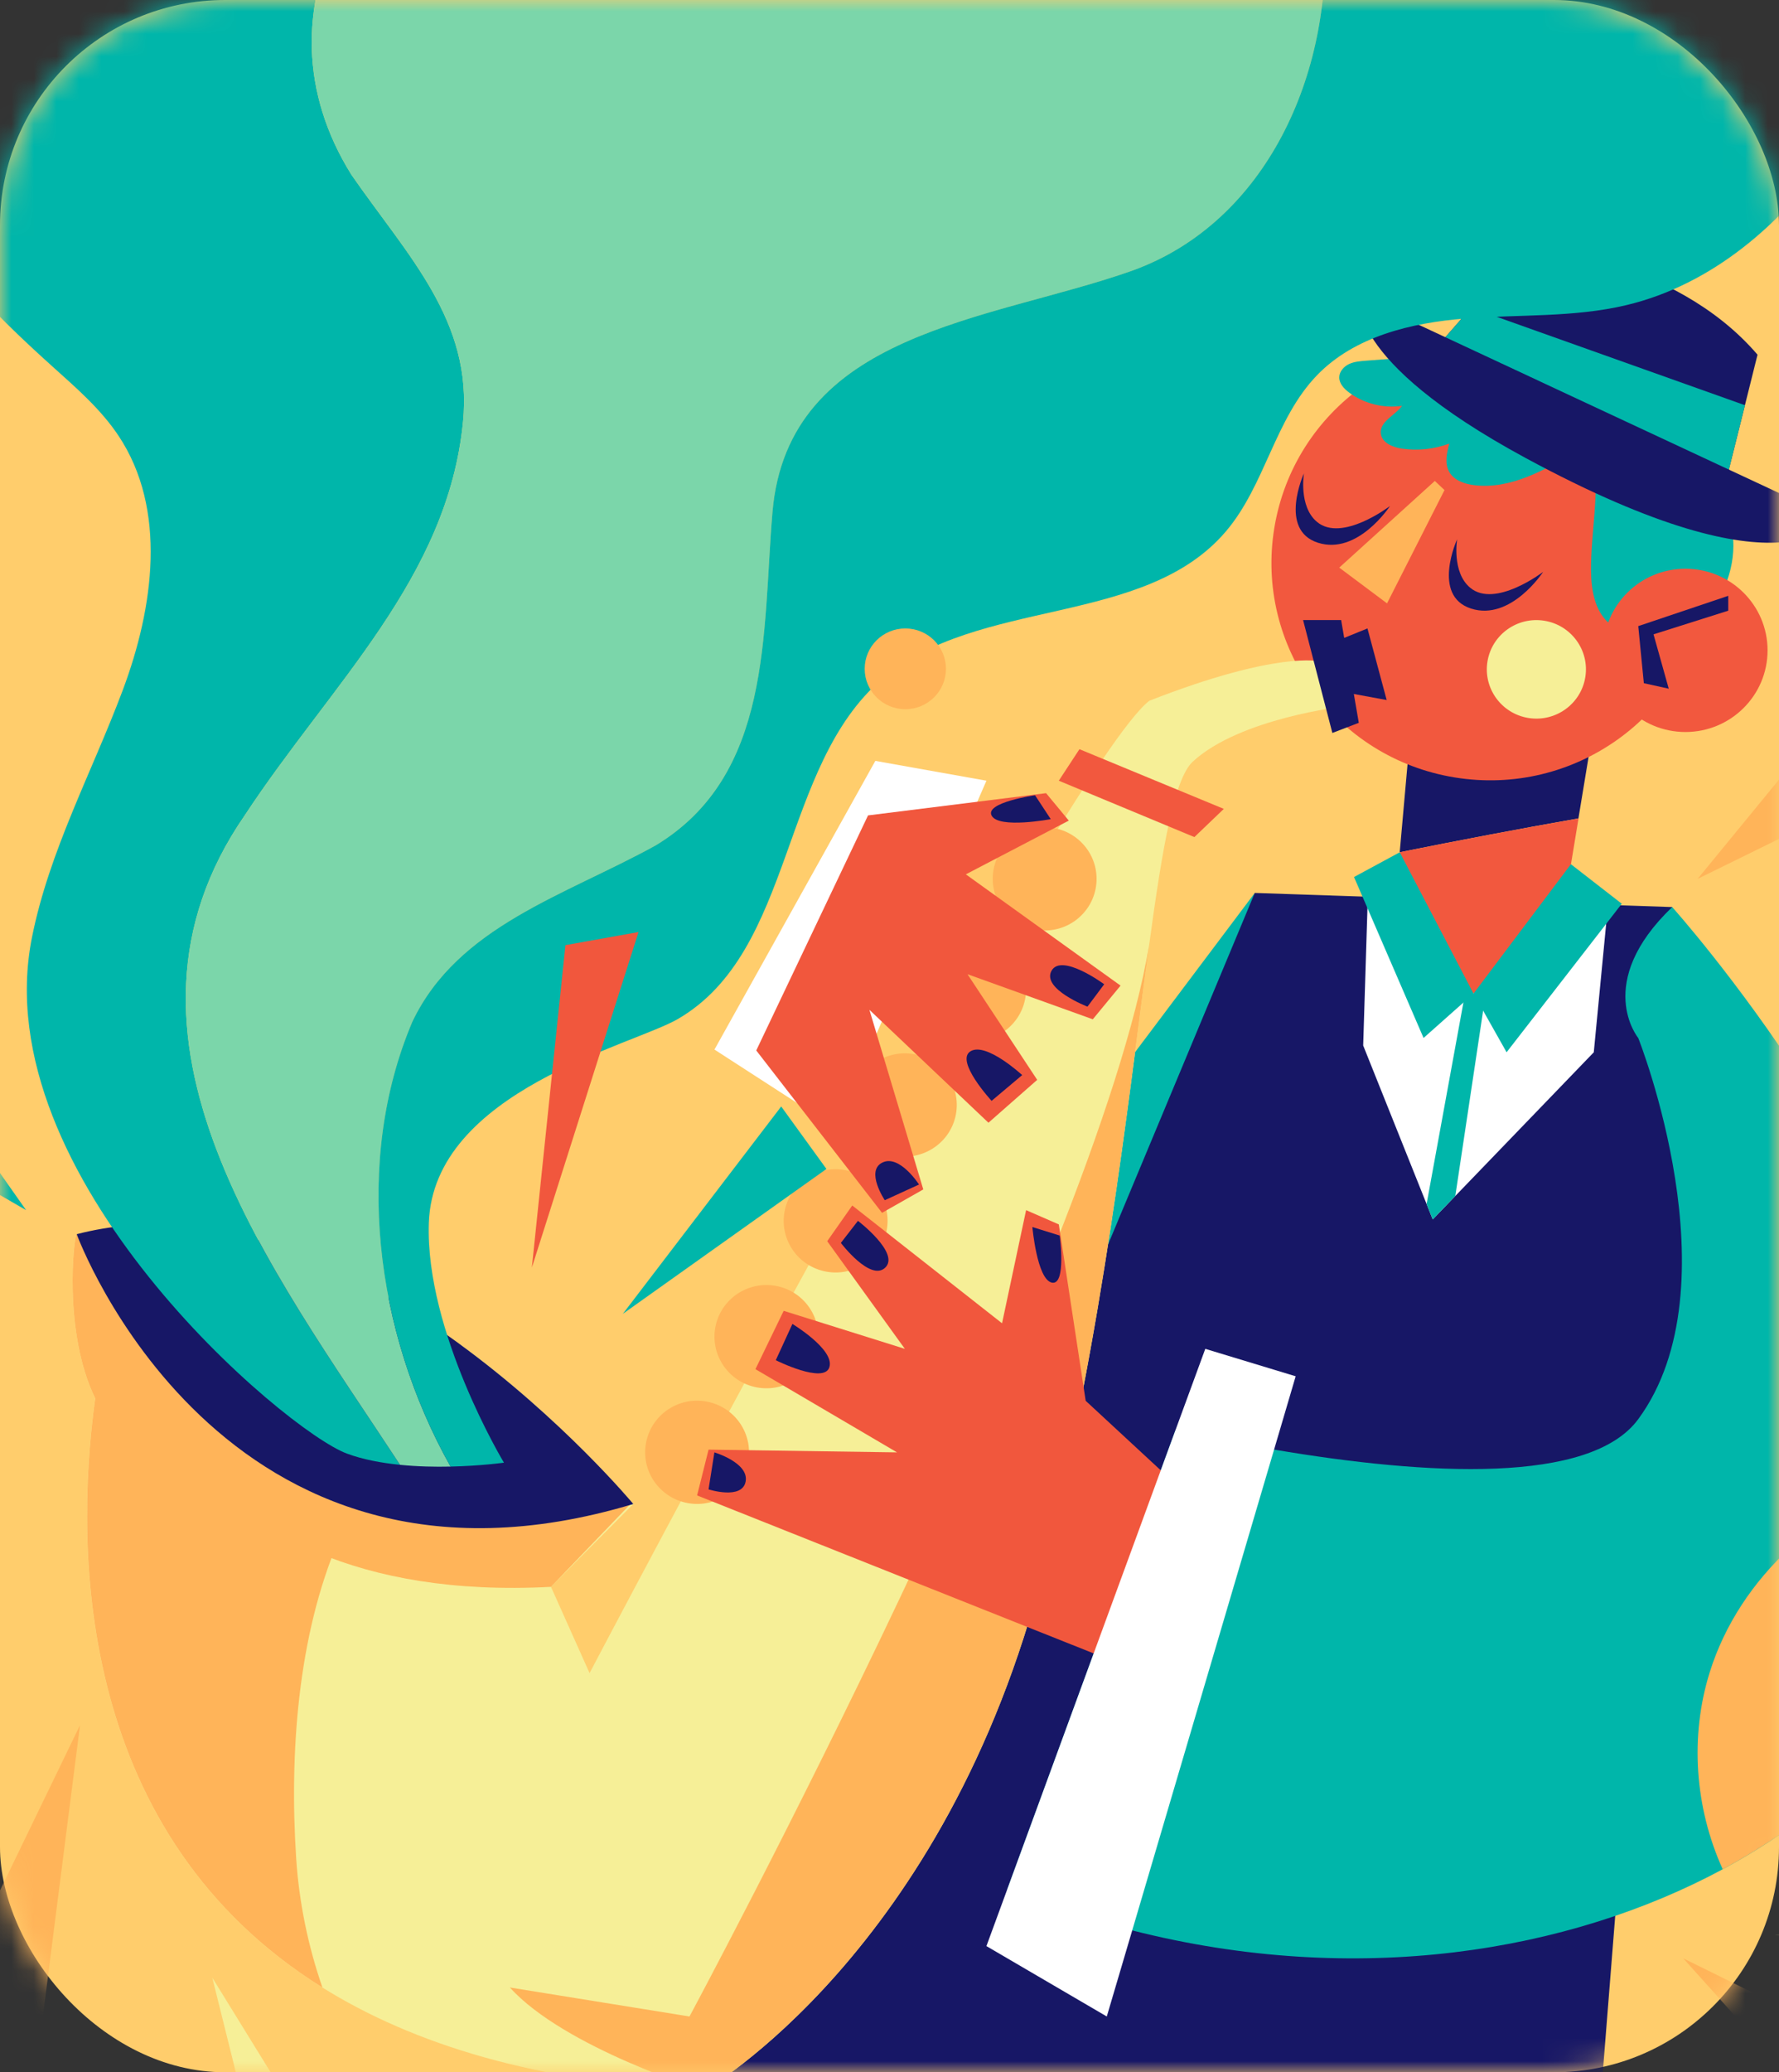 <svg width="79" height="92" viewBox="0 0 79 92" fill="none" xmlns="http://www.w3.org/2000/svg">
<rect x="0" y="0" width="79" height="92" fill="#333333" stroke="none"/>
<rect width="79" height="92" rx="10" fill="#FFCD6C"/>
<mask id="mask0_1_125" style="mask-type:alpha" maskUnits="userSpaceOnUse" x="0" y="0" width="79" height="92">
<rect width="79" height="92" rx="10" fill="#BDACAC"/>
</mask>
<g mask="url(#mask0_1_125)">
<g clip-path="url(#clip0_1_125)">
<path d="M55.72 39.643L41.671 58.328L48.546 62.399L55.72 39.643Z" fill="#00B6AA"/>
<path d="M72.75 72.181L69.831 108.926H51.041L55.262 92.052L49.034 92.008L41.908 109H24.339L42.045 71.297" fill="#171766"/>
<path d="M55.72 39.643L41.671 73.303C41.671 73.303 65.475 81.742 78.816 74.731L74.257 40.27L55.72 39.643Z" fill="#171766"/>
<path d="M70.894 31.486L62.632 32.498L62.157 37.836C64.795 37.308 67.437 36.8 70.093 36.334L70.894 31.486Z" fill="#171766"/>
<path d="M71.415 40.082L70.775 46.717L64.626 53.096L63.623 54.137L63.351 53.454L60.535 46.416L60.756 39.294H68.757L71.415 40.082Z" fill="white"/>
<path d="M62.159 37.836L61.925 40.469L65.434 44.113L69.367 40.76L70.097 36.337C67.437 36.8 64.795 37.308 62.159 37.836Z" fill="#F2583E"/>
<path d="M75.753 26.56C76.624 21.301 73.04 16.336 67.749 15.471C62.457 14.605 57.462 18.167 56.591 23.425C55.72 28.684 59.303 33.649 64.595 34.514C69.886 35.38 74.882 31.819 75.753 26.56Z" fill="#F2583E"/>
<path d="M70.398 30.068C70.593 28.876 69.779 27.752 68.58 27.558C67.38 27.364 66.249 28.173 66.054 29.365C65.859 30.557 66.673 31.681 67.872 31.875C69.072 32.069 70.203 31.26 70.398 30.068Z" fill="#F6EF97"/>
<path d="M63.527 15.798C62.572 15.87 61.614 15.942 60.657 16.013C60.4 16.034 60.137 16.054 59.905 16.163C59.673 16.273 59.474 16.497 59.472 16.752C59.47 17.03 59.684 17.258 59.907 17.424C60.571 17.921 61.443 18.14 62.265 18.015C61.948 18.447 61.261 18.711 61.317 19.243C61.36 19.651 61.835 19.855 62.243 19.915C62.952 20.02 63.687 19.944 64.358 19.693C64.247 20.11 64.144 20.575 64.356 20.949C64.565 21.323 65.025 21.484 65.455 21.538C67.092 21.742 68.64 20.844 70.059 20.007C70.239 19.899 70.482 19.796 70.642 19.931C70.734 20.007 70.759 20.132 70.777 20.251C71.034 21.925 70.642 23.626 70.653 25.319C70.658 26.16 70.802 27.078 71.426 27.647C71.892 28.072 72.55 28.224 73.181 28.282C73.823 28.341 74.501 28.311 75.061 27.996C75.428 27.79 75.721 27.472 75.971 27.134C76.793 26.019 77.197 24.56 76.85 23.221C76.735 22.78 76.537 22.348 76.21 22.028" fill="#00B6AA"/>
<path d="M74.845 32.498C76.859 32.498 78.492 30.875 78.492 28.873C78.492 26.872 76.859 25.249 74.845 25.249C72.831 25.249 71.198 26.872 71.198 28.873C71.198 30.875 72.831 32.498 74.845 32.498Z" fill="#F2583E"/>
<path d="M78.046 15.747L77.487 17.99L76.546 21.757L63.504 15.747L65.331 13.661L67.741 10.905C67.741 10.905 74.309 11.38 78.046 15.747Z" fill="#171766"/>
<path d="M77.487 17.99L76.546 21.758L63.504 15.747L65.331 13.661L77.487 17.99Z" fill="#00B6AA"/>
<path d="M60.389 13.2L81.422 23.018C81.422 23.018 79.6 26.747 67.741 20.329C59.603 15.926 60.389 13.2 60.389 13.2Z" fill="#171766"/>
<path d="M57.904 21.016C57.904 21.016 56.756 23.526 58.524 24.094C60.292 24.663 61.725 22.465 61.725 22.465C61.725 22.465 59.589 24.099 58.481 23.168C57.661 22.48 57.904 21.016 57.904 21.016Z" fill="#171766"/>
<path d="M64.707 23.94C64.707 23.94 63.558 26.449 65.326 27.018C67.094 27.586 68.527 25.388 68.527 25.388C68.527 25.388 66.392 27.022 65.284 26.091C64.461 25.404 64.707 23.94 64.707 23.94Z" fill="#171766"/>
<path d="M63.716 21.352L59.472 25.2L61.594 26.787L64.146 21.757L63.716 21.352Z" fill="#FFB459"/>
<path d="M72.998 30.331L72.75 27.797L76.746 26.452V27.112L73.428 28.162L74.104 30.575L72.998 30.331Z" fill="#171766"/>
<path d="M65.434 44.111L63.216 46.081L60.128 38.936L62.159 37.837L65.434 44.111Z" fill="#00B6AA"/>
<path d="M66.903 46.716L65.434 44.111L69.759 38.367L72.018 40.122L66.903 46.716Z" fill="#00B6AA"/>
<path d="M65.975 44.111L64.626 53.096L63.623 54.137L63.351 53.454L65.058 44.111H65.975Z" fill="#00B6AA"/>
<path d="M59.709 31.356C59.709 31.356 55.057 31.878 52.965 33.816C52.154 34.571 51.625 37.561 51.032 41.94C51.03 41.946 51.03 41.953 51.028 41.96C50.093 48.854 48.989 59.174 46.345 69.616C42.014 86.707 31.258 92.822 31.258 92.822C23.827 92.466 18.34 90.747 14.315 88.236C3.553 81.523 3.249 69.153 4.224 62.081C2.783 59.122 3.283 54.827 3.407 54.793C9.518 53.201 15.752 56.259 20.431 59.684C22.068 60.884 23.517 62.128 24.699 63.232C26.575 64.985 27.794 66.386 28.066 66.702V66.704C28.105 66.749 28.123 66.771 28.123 66.771L24.467 70.449L26.181 74.279C26.181 74.279 47.329 34.018 51.035 31.112C56.747 28.874 58.609 29.364 58.609 29.364L59.709 31.356Z" fill="#F6EF97"/>
<path d="M44.889 45.539C45.79 44.644 45.79 43.193 44.889 42.297C43.989 41.402 42.528 41.402 41.627 42.297C40.727 43.193 40.727 44.644 41.627 45.539C42.528 46.434 43.989 46.434 44.889 45.539Z" fill="#FFB459"/>
<path d="M48.02 40.639C48.921 39.744 48.921 38.292 48.02 37.397C47.12 36.502 45.659 36.502 44.759 37.397C43.858 38.292 43.858 39.744 44.759 40.639C45.659 41.534 47.12 41.534 48.02 40.639Z" fill="#FFB459"/>
<path d="M42.426 49.58C42.717 48.348 41.948 47.114 40.708 46.825C39.468 46.535 38.227 47.299 37.935 48.532C37.644 49.764 38.413 50.998 39.653 51.288C40.893 51.577 42.135 50.813 42.426 49.58Z" fill="#FFB459"/>
<path d="M39.352 54.73C39.646 53.498 38.88 52.263 37.64 51.971C36.401 51.678 35.158 52.44 34.864 53.672C34.57 54.904 35.336 56.139 36.576 56.431C37.815 56.723 39.058 55.962 39.352 54.73Z" fill="#FFB459"/>
<path d="M36.279 59.87C36.572 58.639 35.806 57.403 34.567 57.111C33.327 56.819 32.084 57.581 31.79 58.812C31.496 60.044 32.262 61.279 33.502 61.572C34.741 61.864 35.984 61.102 36.279 59.87Z" fill="#FFB459"/>
<path d="M33.201 65C33.492 63.768 32.723 62.534 31.483 62.245C30.243 61.955 29.002 62.719 28.71 63.952C28.419 65.184 29.188 66.418 30.428 66.707C31.668 66.997 32.91 66.233 33.201 65Z" fill="#FFB459"/>
<path d="M47.018 34.66L53.039 37.163L54.346 35.911L47.935 33.261" fill="#F2583E"/>
<path d="M51.028 41.96C50.093 48.854 48.989 59.174 46.345 69.616C42.014 86.707 31.258 92.823 31.258 92.823C31.258 92.823 25.077 90.922 22.64 88.236L30.618 89.523C30.618 89.523 48.726 55.843 51.028 41.96Z" fill="#FFB459"/>
<path d="M20.431 59.684C18.262 62.337 16.396 65.229 15.045 68.367C13.212 72.625 12.849 77.89 13.153 82.51C13.281 84.457 13.678 86.389 14.318 88.236C3.555 81.523 3.251 69.153 4.227 62.081C2.783 59.122 3.285 54.827 3.407 54.793C9.52 53.201 15.752 56.259 20.431 59.684Z" fill="#FFB459"/>
<path d="M28.066 66.701L24.467 70.449C7.056 71.366 5.184 58.269 5.184 58.269L16.151 59.214L24.697 63.232C26.575 64.984 27.794 66.386 28.066 66.701Z" fill="#FFB459"/>
<path d="M28.123 66.771C9.788 72.28 3.407 54.793 3.407 54.793C15.529 51.634 28.123 66.771 28.123 66.771Z" fill="#171766"/>
<path d="M57.866 27.528L59.166 32.54L60.34 32.09L59.556 27.528H57.866Z" fill="#171766"/>
<path d="M60.725 27.9L58.801 28.681L59.432 30.684L61.578 31.078L60.725 27.9Z" fill="#171766"/>
<path d="M10.876 36.187C4.044 46.061 12.052 56.313 17.764 65.032C16.942 64.949 16.122 64.799 15.405 64.533C12.68 63.528 -0.7 52.221 1.418 41.624C2.181 37.789 4.078 34.3 5.452 30.638C6.826 26.973 7.434 22.61 5.265 19.349C4.479 18.165 3.386 17.222 2.33 16.271C-0.427 13.793 -3.083 11.089 -4.725 7.776C-6.367 4.461 -6.876 0.42 -5.29 -2.922L1.58 -3H15.043C13.399 0.208 13.313 4.089 15.606 7.758C18.084 11.34 21.012 14.25 20.561 18.727C19.886 25.666 14.705 30.367 10.876 36.187Z" fill="#00B6AA"/>
<path d="M50.294 12.011C43.987 14.25 34.977 14.697 34.301 22.756C33.851 28.128 34.301 34.396 29.121 37.53C25.066 39.768 20.336 41.111 18.309 45.365C15.696 51.529 16.638 59.104 20.009 65.11C19.32 65.126 18.541 65.11 17.764 65.032C12.052 56.313 4.044 46.061 10.876 36.187C14.705 30.367 19.886 25.666 20.561 18.727C21.012 14.25 18.084 11.34 15.606 7.758C13.313 4.089 13.399 0.208 15.043 -3H58.812C59.173 3.232 56.258 9.856 50.294 12.011Z" fill="#7BD6AA"/>
<path d="M85.691 -3C84.607 0.387 83.353 3.747 81.366 6.695C79.19 9.92 76.021 12.643 72.219 13.547C69.885 14.102 67.448 13.954 65.056 14.142C62.664 14.33 60.15 14.937 58.488 16.656C56.618 18.586 56.186 21.527 54.452 23.575C50.823 27.869 43.43 26.481 39.164 30.15C34.628 34.049 35.288 42.213 30.114 45.233C28.084 46.417 19.246 48.436 19.043 54.289C18.877 59.129 22.379 64.936 22.379 64.936C22.379 64.936 21.365 65.079 20.009 65.11C16.637 59.104 15.696 51.529 18.309 45.364C20.336 41.111 25.066 39.768 29.121 37.53C34.301 34.396 33.851 28.128 34.301 22.756C34.977 14.697 43.987 14.25 50.294 12.011C56.258 9.856 59.173 3.232 58.812 -3H85.691Z" fill="#00B6AA"/>
<path d="M86.995 70.494C86.141 75.32 82.244 79.893 76.501 82.987C69.689 86.656 60.281 88.243 50.278 85.702C48.444 85.236 46.59 84.632 44.73 83.875L52.192 63.512C53.598 63.812 55.08 64.103 56.578 64.356C63.416 65.513 70.626 65.896 72.75 63.004C77.113 57.067 72.75 46.083 72.75 46.083C72.75 46.083 70.741 43.636 74.257 40.27C74.257 40.27 85.729 53.031 87.11 65.189C87.315 66.984 87.301 68.768 86.995 70.494Z" fill="#00B6AA"/>
<path d="M48.212 62.189L47.019 54.359L45.566 53.725L44.498 58.748L37.846 53.519L36.734 55.104L40.182 59.883L34.801 58.195L33.547 60.785L39.835 64.479L31.465 64.358L30.956 66.39L49.111 73.621L52.749 66.39L48.212 62.189Z" fill="#F1573D"/>
<path d="M31.465 66.122L31.724 64.479C31.724 64.479 33.265 64.94 33.112 65.771C32.961 66.601 31.465 66.122 31.465 66.122Z" fill="#171766"/>
<path d="M34.45 60.387L35.189 58.777C35.189 58.777 37.063 59.91 36.833 60.689C36.608 61.468 34.45 60.387 34.45 60.387Z" fill="#171766"/>
<path d="M37.34 55.18L38.099 54.2C38.099 54.2 39.973 55.632 39.313 56.275C38.657 56.915 37.34 55.18 37.34 55.18Z" fill="#171766"/>
<path d="M45.845 54.475L47.059 54.853C47.059 54.853 47.363 57.092 46.705 56.942C46.048 56.79 45.845 54.475 45.845 54.475Z" fill="#171766"/>
<path d="M57.537 61.101L56.578 64.356L50.278 85.702L49.149 89.523L43.804 86.398L44.73 83.875L52.192 63.512L53.523 59.883L57.537 61.101Z" fill="white"/>
<path d="M86.995 70.494C86.141 75.32 82.244 79.893 76.501 82.987C75.264 80.265 75.03 77.091 75.926 74.234C77.257 69.986 81.008 66.655 85.33 65.493C85.9 65.339 86.506 65.229 87.11 65.189C87.315 66.984 87.301 68.768 86.995 70.494Z" fill="#FFB459"/>
<path d="M37.108 50.074L31.727 46.596L38.871 33.78L43.804 34.66L37.108 50.074Z" fill="white"/>
<path d="M38.547 36.2L46.453 35.213L47.462 36.431L42.89 38.817L49.76 43.757L48.528 45.252L42.964 43.251L46.059 47.941L43.894 49.844L38.608 44.832L41 52.805L39.169 53.844L33.583 46.636" fill="#F1573D"/>
<path d="M39.29 53.284L40.811 52.588C40.811 52.588 39.946 51.24 39.184 51.612C38.421 51.984 39.29 53.284 39.29 53.284Z" fill="#171766"/>
<path d="M44.034 48.873L45.392 47.729C45.392 47.729 43.786 46.245 43.095 46.674C42.401 47.104 44.034 48.873 44.034 48.873Z" fill="#171766"/>
<path d="M48.291 44.691L49.034 43.697C49.034 43.697 47.138 42.296 46.694 43.099C46.253 43.905 48.291 44.691 48.291 44.691Z" fill="#171766"/>
<path d="M46.66 36.366L45.964 35.307C45.964 35.307 43.714 35.625 44.038 36.214C44.365 36.802 46.66 36.366 46.66 36.366Z" fill="#171766"/>
<path d="M-9.338 83.786L-1.817 87.68L3.553 76.589L1.159 95.354L-4.211 92.03L-12 105.344L-9.338 83.786Z" fill="#FFB459"/>
<path d="M9.427 87.8L12.392 99.717L5.472 101.369L10.5 107.388V102.195L18.014 101.723L9.427 87.8Z" fill="#F6EF97"/>
<path d="M27.659 58.328L36.7 51.897L34.691 49.123L27.659 58.328Z" fill="#00B6AA"/>
<path d="M23.618 56.275L28.355 41.378L25.109 41.96L23.618 56.275Z" fill="#F1573D"/>
<path d="M1.159 53.725L-9.581 47.52L-6.396 42.99L1.159 53.725Z" fill="#00B6AA"/>
<path d="M83.015 29.715L87.247 35.497L94.119 27.9L89.184 42.989L82.661 35.446L75.386 39.018L83.015 29.715Z" fill="#FFB459"/>
<path d="M74.748 86.942L89.876 103.767L95 96.935L74.748 86.942Z" fill="#FFB459"/>
<path d="M78.816 85.899L92.885 88.236V83.972L78.816 85.899Z" fill="#F6EF97"/>
<path d="M40.203 31.486C41.199 31.486 42.007 30.683 42.007 29.693C42.007 28.703 41.199 27.9 40.203 27.9C39.206 27.9 38.398 28.703 38.398 29.693C38.398 30.683 39.206 31.486 40.203 31.486Z" fill="#FFB459"/>
<path d="M-0.508 65.868C0.032 64.598 -0.566 63.134 -1.844 62.597C-3.121 62.06 -4.595 62.655 -5.135 63.924C-5.675 65.194 -5.077 66.658 -3.799 67.195C-2.522 67.732 -1.048 67.137 -0.508 65.868Z" fill="#171766"/>
</g>
</g>
<defs>
<clipPath id="clip0_1_125">
<rect width="107" height="112" fill="white" transform="translate(-12 -3)"/>
</clipPath>
</defs>
</svg>
